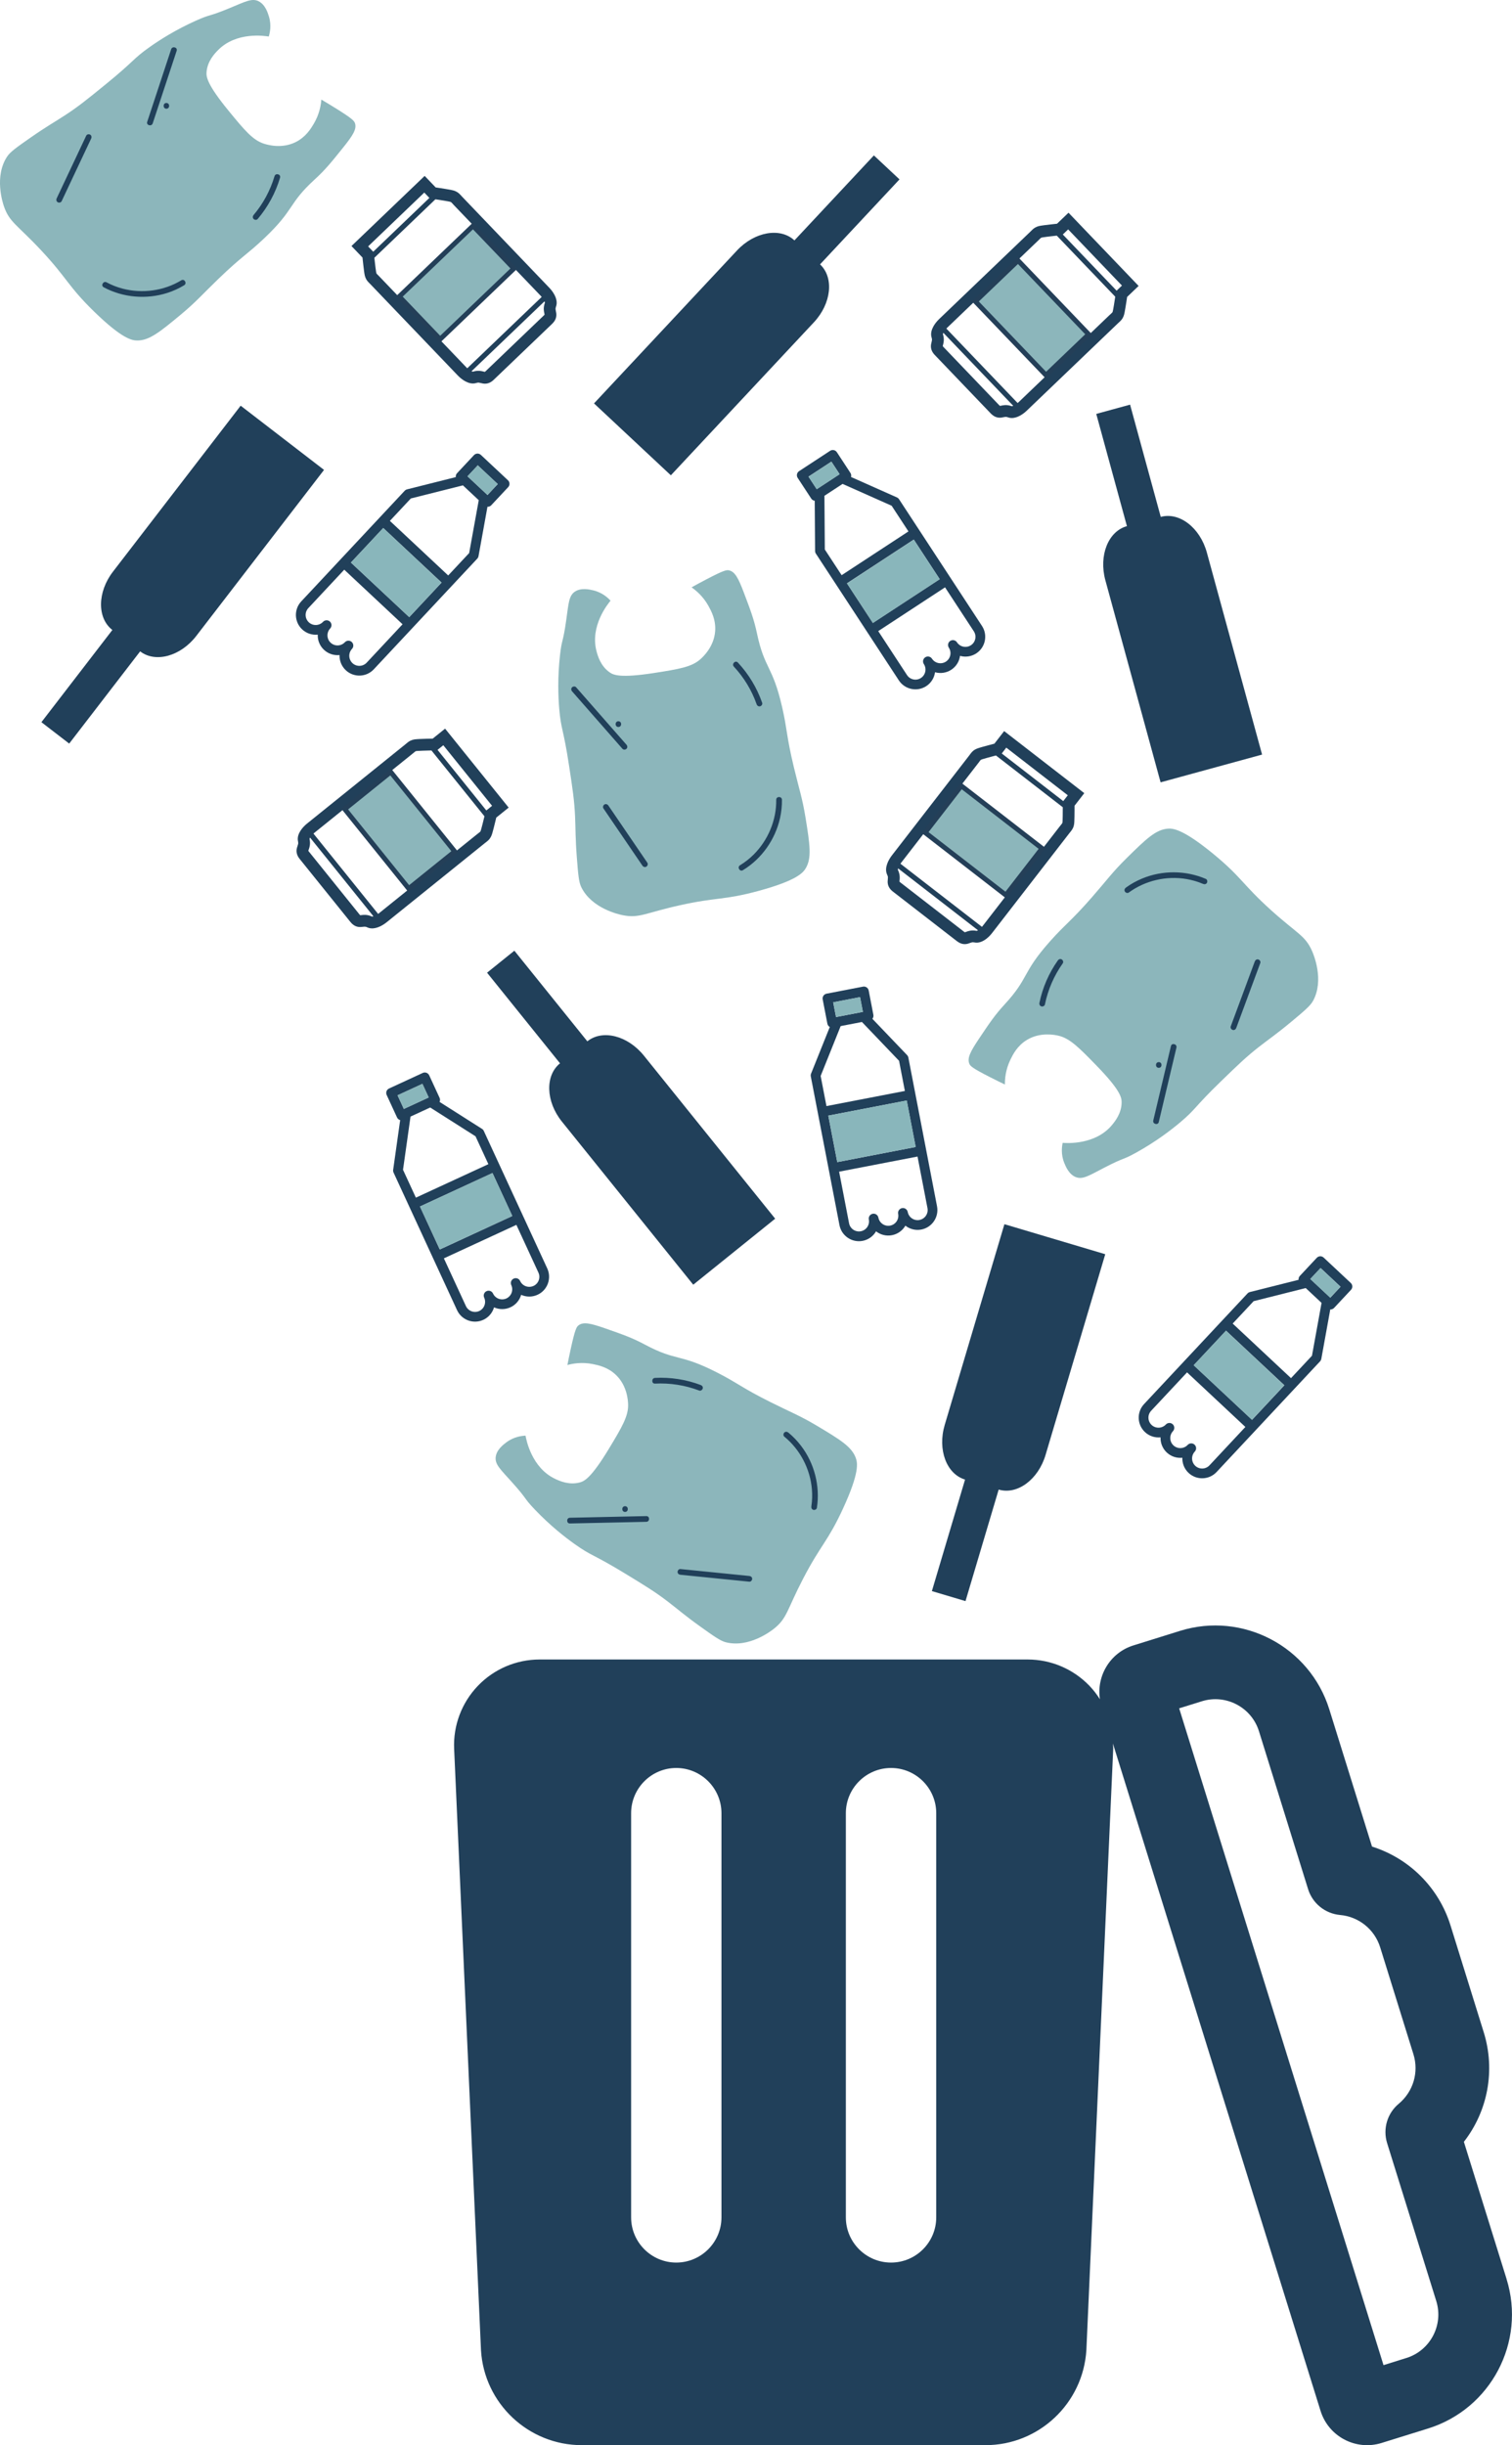 <?xml version="1.0" encoding="UTF-8"?>
<svg id="_2" data-name="2" xmlns="http://www.w3.org/2000/svg" viewBox="0 0 1322.74 2138.2">
  <defs>
    <style>
      .cls-1 {
        fill: #8cb6bb;
      }

      .cls-2 {
        fill: #21405a;
      }

      .cls-3 {
        fill: #243f58;
      }

      .cls-4 {
        fill: #89b6bb;
      }
    </style>
  </defs>
  <path class="cls-2" d="M826.46,1246.08c-6.41,21.56,1.55,42.93,17.8,47.76l-29.02,97.53,29.41,8.75,29.02-97.53c16.25,4.83,34.6-8.71,41.01-30.26l52.23-175.56-88.22-26.25-52.23,175.56Z"/>
  <path class="cls-2" d="M98.82,499.92c-13.72,17.82-13.95,40.63-.52,50.97l-62.07,80.64,24.31,18.71,62.07-80.64c13.43,10.34,35.42,4.28,49.14-13.54l111.72-145.15-72.93-56.14-111.72,145.15Z"/>
  <path class="cls-2" d="M563.24,923.07c-14.11-17.51-36.22-23.09-49.43-12.46l-63.83-79.25-23.89,19.24,63.83,79.25c-13.2,10.63-12.47,33.43,1.64,50.94l114.9,142.65,71.68-57.73-114.9-142.65Z"/>
  <path class="cls-2" d="M1055.79,483.18c-5.93-21.69-23.98-35.64-40.33-31.17l-26.84-98.16-29.59,8.09,26.84,98.16c-16.35,4.47-24.79,25.66-18.86,47.35l48.31,176.68,88.78-24.27-48.31-176.68Z"/>
  <path class="cls-2" d="M712,281.87c15.36-16.42,17.78-39.11,5.4-50.68l69.51-74.32-22.41-20.96-69.51,74.32c-12.38-11.58-34.85-7.65-50.21,8.77l-125.12,133.77,67.22,62.87,125.12-133.77Z"/>
  <path class="cls-2" d="M1318.02,1992.99l-37.38-120.03c20.89-26.83,27.75-62.4,17.38-95.79l-29.05-93.39c-10.39-33.39-36.26-58.79-68.69-69.01l-37.37-119.99c-17.08-54.91-75.68-85.73-130.62-68.63l-40.75,12.71c-20.35,6.33-32.41,26.63-29.3,47.07-2.63-4.14-5.63-8.04-9.05-11.63-14.13-14.77-33.68-23.13-54.11-23.13h-427.01c-20.43,0-39.99,8.36-54.09,23.13-14.13,14.77-21.61,34.67-20.68,55.07l23.49,525.83c2.77,46.55,41.5,83.01,88.19,83.01h353.19c46.64,0,85.4-36.51,88.23-83.23l23.47-525.6c.08-1.61-.24-3.17-.27-4.76l172.65,554.67,9.02,28.96c6.98,22.46,30.92,35.03,53.38,28.04l40.71-12.66c54.94-17.12,85.74-75.68,68.64-130.62ZM631.15,1939.02c0,21.8-17.76,39.53-39.53,39.53s-39.5-17.73-39.5-39.53v-353.44c0-21.77,17.71-39.53,39.5-39.53s39.53,17.76,39.53,39.53v353.44h0ZM819.04,1939.02c0,21.8-17.71,39.53-39.52,39.53s-39.55-17.73-39.55-39.53v-353.44c0-21.77,17.74-39.53,39.55-39.53s39.52,17.76,39.52,39.53v353.44ZM1230.2,2062.03l-19.86,6.22-178.78-574.36,19.9-6.2c21.01-6.52,43.4,5.26,49.92,26.22l42.98,138.1c3.91,12.53,14.94,21.37,27.92,22.58,16.45,1.45,30.25,12.58,35.16,28.35l29.06,93.4c4.91,15.74-.11,32.74-12.85,43.34-10.01,8.31-14.04,21.9-10.17,34.38l43,138.1c6.55,20.99-5.23,43.37-26.26,49.89Z"/>
  <g>
    <path class="cls-2" d="M418.61,486.38l7.84-43.23c1.21.06,2.44-.39,3.33-1.34l14.79-15.81c1.61-1.72,1.52-4.42-.2-6.03l-23.7-22.17c-1.72-1.61-4.42-1.52-6.03.2l-14.79,15.81c-.89.95-1.26,2.21-1.12,3.41l-42.61,10.71c-.79.2-1.51.62-2.07,1.22l-22.11,23.63-34.09,36.45-34.31,36.68c-6.53,6.98-6.16,17.97.82,24.49,3.8,3.56,8.8,5.07,13.61,4.58-.17,4.84,1.67,9.72,5.47,13.28s8.8,5.07,13.61,4.58c-.17,4.84,1.67,9.72,5.47,13.28,6.98,6.53,17.97,6.16,24.49-.82l34.31-36.68,34.09-36.45,22.11-23.63c.56-.6.93-1.35,1.08-2.15ZM417.96,406.94l17.48,16.35-8.96,9.58-.11-.11-17.25-16.13-.11-.11,8.96-9.58h0ZM404.98,424.44l13.85,12.96-8.39,46.22-18.34,19.6-51.02-47.73,18.34-19.6,45.56-11.45ZM358.02,539.67l-51.02-47.73,28.27-30.22,51.02,47.73-28.27,30.22ZM308.35,579.89c-3.54-3.32-3.73-8.9-.42-12.44,1.61-1.72,1.52-4.42-.2-6.03s-4.42-1.52-6.03.2c-3.32,3.54-8.9,3.73-12.44.42s-3.73-8.9-.42-12.44c1.61-1.72,1.52-4.42-.2-6.03s-4.42-1.52-6.03.2c-3.32,3.54-8.9,3.73-12.44.42s-3.73-8.9-.41-12.44l31.4-33.57,51.02,47.73-31.4,33.57c-3.31,3.55-8.9,3.73-12.44.42Z"/>
    <rect class="cls-4" x="311.71" y="480.01" width="69.87" height="41.38" transform="translate(435.51 -101.76) rotate(43.09)"/>
    <rect class="cls-4" x="410.25" y="413.34" width="23.93" height="13.12" transform="translate(400.7 -175.18) rotate(43.09)"/>
  </g>
  <g>
    <path class="cls-2" d="M421.64,987.14l-37.09-23.55c.51-1.1.56-2.4,0-3.59l-9.07-19.66c-.99-2.14-3.52-3.07-5.66-2.08l-29.47,13.6c-2.14.99-3.07,3.52-2.08,5.66l9.07,19.66c.55,1.19,1.57,2,2.74,2.32l-6.13,43.5c-.11.81,0,1.64.35,2.38l13.56,29.38,20.92,45.31,21.05,45.6c4.01,8.68,14.32,12.48,23,8.47,4.73-2.18,8.01-6.24,9.37-10.89,4.42,1.98,9.63,2.11,14.36-.07s8.01-6.24,9.37-10.89c4.42,1.98,9.63,2.11,14.36-.07,8.67-4,12.47-14.32,8.47-23l-21.05-45.6-20.92-45.31-13.56-29.38c-.35-.74-.9-1.37-1.59-1.81ZM347.8,957.82l21.73-10.03,5.5,11.91-.14.06-21.44,9.9-.14.07-5.5-11.91h0ZM359.13,976.43l17.22-7.95,39.65,25.18,11.25,24.37-63.43,29.28-11.25-24.37,6.56-46.51ZM448.17,1063.35l-63.43,29.28-17.34-37.57,63.43-29.28,17.34,37.57ZM466.71,1124.5c-4.41,2.03-9.65.1-11.68-4.3-.99-2.14-3.52-3.07-5.66-2.08s-3.07,3.52-2.08,5.66c2.03,4.41.1,9.65-4.3,11.68s-9.65.1-11.68-4.3c-.99-2.14-3.52-3.07-5.66-2.08s-3.07,3.52-2.08,5.66c2.03,4.41.1,9.65-4.3,11.68s-9.65.1-11.68-4.3l-19.27-41.73,63.43-29.28,19.27,41.73c2.04,4.41.11,9.65-4.3,11.68Z"/>
    <rect class="cls-4" x="372.85" y="1038.51" width="69.87" height="41.38" transform="translate(-406.41 268.45) rotate(-24.78)"/>
    <rect class="cls-4" x="349.45" y="952.2" width="23.93" height="13.12" transform="translate(-368.58 239.76) rotate(-24.78)"/>
  </g>
  <g>
    <path class="cls-2" d="M784.64,434.97l-40.14-17.86c.34-1.16.2-2.46-.52-3.55l-11.86-18.11c-1.29-1.97-3.93-2.52-5.9-1.23l-27.15,17.78c-1.97,1.29-2.52,3.93-1.23,5.9l11.86,18.11c.72,1.09,1.85,1.75,3.05,1.89l.31,43.93c0,.82.25,1.62.7,2.31l17.73,27.07,27.34,41.75,27.51,42.02c5.23,7.99,16,10.24,23.99,5.01,4.36-2.85,7.01-7.35,7.67-12.14,4.66,1.31,9.84.68,14.2-2.17s7.01-7.35,7.67-12.14c4.66,1.31,9.84.68,14.2-2.17,7.99-5.23,10.24-16,5-23.99l-27.51-42.02-27.34-41.75-17.73-27.07c-.45-.69-1.09-1.23-1.84-1.56ZM707.3,416.79l20.02-13.11,7.19,10.98-.13.08-19.76,12.94-.13.09-7.19-10.98h0ZM721.24,433.55l15.87-10.39,42.92,19.09,14.7,22.46-58.45,38.27-14.7-22.46-.34-46.97ZM822.07,506.46l-58.45,38.27-22.67-34.62,58.45-38.27,22.67,34.62ZM849.38,564.24c-4.06,2.66-9.53,1.52-12.19-2.54-1.29-1.97-3.93-2.52-5.9-1.23s-2.52,3.93-1.23,5.9c2.66,4.06,1.52,9.53-2.54,12.19s-9.53,1.52-12.19-2.54c-1.29-1.97-3.93-2.52-5.9-1.23s-2.52,3.93-1.23,5.9c2.66,4.06,1.52,9.53-2.54,12.19s-9.53,1.52-12.18-2.54l-25.18-38.45,58.45-38.27,25.18,38.45c2.66,4.06,1.52,9.53-2.54,12.18Z"/>
    <rect class="cls-4" x="746.58" y="487.6" width="69.87" height="41.38" transform="translate(-150.75 511.13) rotate(-33.21)"/>
    <rect class="cls-4" x="708.94" y="409.17" width="23.93" height="13.12" transform="translate(-109.95 462.81) rotate(-33.21)"/>
  </g>
  <g>
    <path class="cls-2" d="M793.55,922.66l-30.37-31.75c.76-.94,1.12-2.2.87-3.48l-4.1-21.26c-.45-2.31-2.68-3.83-4.99-3.38l-31.87,6.15c-2.31.45-3.83,2.68-3.38,4.99l4.1,21.26c.25,1.28,1.05,2.32,2.1,2.91l-16.38,40.77c-.3.76-.38,1.59-.23,2.4l6.13,31.77,9.45,49,9.51,49.32c1.81,9.38,10.92,15.54,20.3,13.73,5.11-.99,9.27-4.14,11.7-8.32,3.81,2.98,8.85,4.36,13.96,3.37,5.11-.99,9.27-4.14,11.7-8.32,3.81,2.98,8.85,4.36,13.96,3.37,9.38-1.81,15.54-10.92,13.73-20.3l-9.51-49.32-9.45-49-6.13-31.77c-.16-.8-.54-1.55-1.11-2.14ZM728.89,876.5l23.5-4.53,2.49,12.89-.15.03-23.19,4.47-.15.03-2.49-12.89h0ZM735.43,897.29l18.63-3.59,32.47,33.95,5.08,26.36-68.6,13.23-5.08-26.36,17.51-43.59ZM801.06,1003l-68.6,13.23-7.84-40.63,68.6-13.23,7.84,40.63ZM804.41,1066.82c-4.77.92-9.39-2.21-10.31-6.98-.45-2.31-2.68-3.83-4.99-3.38-2.31.45-3.83,2.68-3.38,4.99.92,4.77-2.21,9.39-6.98,10.31-4.77.92-9.39-2.21-10.31-6.98-.45-2.31-2.68-3.83-4.99-3.38s-3.83,2.68-3.38,4.99c.92,4.77-2.21,9.39-6.98,10.31s-9.39-2.21-10.31-6.98l-8.71-45.13,68.6-13.23,8.71,45.13c.92,4.77-2.21,9.39-6.97,10.31Z"/>
    <rect class="cls-4" x="727.91" y="968.62" width="69.87" height="41.38" transform="translate(-173.58 162.4) rotate(-10.92)"/>
    <rect class="cls-4" x="729.92" y="874.11" width="23.93" height="13.12" transform="translate(-153.38 156.47) rotate(-10.92)"/>
  </g>
  <g>
    <path class="cls-2" d="M1155.92,1188.31l7.84-43.23c1.21.06,2.44-.39,3.33-1.34l14.79-15.81c1.61-1.72,1.52-4.42-.2-6.03l-23.7-22.17c-1.72-1.61-4.42-1.52-6.03.2l-14.79,15.81c-.89.95-1.26,2.21-1.12,3.41l-42.61,10.71c-.79.2-1.51.62-2.07,1.22l-22.11,23.63-34.09,36.45-34.31,36.68c-6.53,6.98-6.16,17.97.82,24.49,3.8,3.56,8.8,5.07,13.61,4.58-.17,4.84,1.67,9.72,5.47,13.28s8.8,5.07,13.61,4.58c-.17,4.84,1.67,9.72,5.47,13.28,6.98,6.53,17.97,6.16,24.49-.82l34.31-36.68,34.09-36.45,22.11-23.63c.56-.6.93-1.35,1.08-2.15ZM1155.27,1108.86l17.48,16.35-8.96,9.58-.11-.11-17.25-16.13-.11-.11,8.96-9.58h0ZM1142.29,1126.37l13.85,12.96-8.39,46.22-18.34,19.6-51.02-47.73,18.34-19.6,45.56-11.45ZM1095.33,1241.6l-51.02-47.73,28.27-30.22,51.02,47.73-28.27,30.22ZM1045.66,1281.81c-3.54-3.32-3.73-8.9-.42-12.44,1.61-1.72,1.52-4.42-.2-6.03s-4.42-1.52-6.03.2c-3.32,3.54-8.9,3.73-12.44.42-3.54-3.32-3.73-8.9-.42-12.44,1.61-1.72,1.52-4.42-.2-6.03s-4.42-1.52-6.03.2c-3.32,3.54-8.9,3.73-12.44.42s-3.73-8.9-.41-12.44l31.4-33.57,51.02,47.73-31.4,33.57c-3.31,3.55-8.9,3.73-12.44.42Z"/>
    <rect class="cls-4" x="1049.01" y="1181.93" width="69.87" height="41.38" transform="translate(1113.84 -416.13) rotate(43.09)"/>
    <rect class="cls-4" x="1147.56" y="1115.27" width="23.93" height="13.12" transform="translate(1079.03 -489.54) rotate(43.09)"/>
  </g>
  <g>
    <path class="cls-2" d="M981.85,278.66c.66-1.02,1.13-2.16,1.48-3.33h0c.18-.62.3-1.19.45-1.9.49-2.41,1.1-6.22,1.61-9.51.26-1.65.48-3.16.64-4.25l10.06-9.63-61.32-64.02-10.06,9.63c-1.41.15-3.5.37-5.72.62-1.96.22-4,.47-5.75.7-.88.12-1.68.23-2.38.34-.71.12-1.28.21-1.9.36-1.18.29-2.35.72-3.4,1.33-1.05.61-1.86,1.33-2.5,1.94-.65.63-1.19,1.2-1.91,1.88-2.4,2.3-76.49,73.25-79.61,76.24-1.91,1.84-3.75,4.07-5.14,6.67-.69,1.31-1.27,2.71-1.6,4.3-.32,1.57-.38,3.41.24,5.3.32,1.01.32,1.51.28,2.07-.04.42-.14.89-.32,1.59-.13.52-.31,1.17-.45,2-.22,1.23-.28,3,.3,4.76.56,1.77,1.62,3.32,2.96,4.71l48.89,51.05c.8.83,1.64,1.56,2.56,2.15.81.52,1.69.94,2.6,1.2,1.59.48,3.12.45,4.23.3,1.69-.24,2.61-.54,3.29-.59s1.17-.06,2.31.35c1.86.7,3.69.72,5.28.47,2.4-.39,4.42-1.34,6.29-2.45,1.86-1.12,3.52-2.44,4.96-3.81,3.12-2.99,77.21-73.94,79.61-76.24.72-.69,1.31-1.21,1.97-1.83.64-.61,1.39-1.39,2.04-2.41ZM934.45,200.59l47.06,49.13-4.67,4.47-47.06-49.13,4.67-4.47ZM885.38,355.21l-.2.02c-2.19-.81-4.31-1.07-6.05-.97-1.34.07-2.43.3-3.19.46-.58.12-.97.2-1.16.22h0c-.11-.07-.3-.22-.63-.56l-48.89-51.05c-.31-.33-.46-.53-.53-.65.02-.12.05-.3.13-.61.18-.76.59-2.08.75-3.84.16-1.71-.02-3.8-.72-5.97,0-.04.02-.26.15-.63.06-.17.14-.37.24-.58l61.13,63.83c-.43.17-.81.29-1.02.32ZM970.71,275.46c-2.4,2.3-76.49,73.25-79.61,76.24-.26.25-.54.5-.84.75l-62.36-65.11c.26-.28.52-.57.77-.81,3.12-2.99,77.21-73.94,79.61-76.24.88-.84,1.51-1.5,1.91-1.88.41-.39.52-.45.56-.48.05-.02.14-.09.69-.23.02,0,.47-.1,1.03-.18,2.03-.32,5.86-.78,9.1-1.14,1.08-.12,2.05-.22,2.94-.32l51.13,53.39c-.3,2-.71,4.7-1.12,7.2-.23,1.41-.46,2.74-.66,3.8-.1.53-.19,1-.27,1.35-.07.35-.14.62-.15.63h0c-.17.54-.24.63-.26.67-.03.04-.1.15-.5.54-.4.38-1.08.99-1.96,1.83Z"/>
    <g>
      <rect class="cls-1" x="858.16" y="252.13" width="89.36" height="51.68" transform="translate(479.13 -566.34) rotate(46.24)"/>
      <path class="cls-3" d="M915.01,331.13l-64.76-67.62,40.4-38.69,64.76,67.62-40.4,38.69ZM856.29,263.64l58.86,61.46,34.24-32.79-58.86-61.46-34.24,32.79Z"/>
    </g>
  </g>
  <g>
    <path class="cls-2" d="M938.72,724c.5-1.1.8-2.31.97-3.51h0c.09-.64.12-1.22.16-1.94.13-2.46.17-6.31.19-9.65.01-1.67,0-3.19,0-4.3l8.52-11.01-70.1-54.27-8.53,11.01c-1.37.35-3.4.88-5.56,1.46-1.9.51-3.89,1.05-5.58,1.54-.85.25-1.63.48-2.31.69-.69.22-1.24.4-1.83.64-1.13.46-2.22,1.05-3.16,1.82-.95.76-1.64,1.59-2.18,2.29-.55.71-1,1.36-1.61,2.14-2.03,2.63-64.84,83.75-67.48,87.16-1.61,2.1-3.11,4.58-4.1,7.36-.49,1.39-.86,2.87-.94,4.49-.08,1.6.13,3.43,1.02,5.2.47.95.54,1.45.58,2,.02.42,0,.9-.08,1.62-.05.54-.13,1.2-.15,2.05-.03,1.24.16,3,.99,4.66.82,1.67,2.1,3.05,3.62,4.23l55.89,43.27c.91.71,1.85,1.3,2.85,1.75.88.39,1.81.68,2.75.81,1.64.24,3.16-.02,4.23-.33,1.64-.49,2.5-.92,3.17-1.07s1.14-.23,2.34,0c1.94.42,3.76.17,5.29-.32,2.31-.74,4.18-1.98,5.86-3.35,1.67-1.38,3.12-2.93,4.34-4.5,2.64-3.41,65.45-84.53,67.48-87.16.61-.79,1.12-1.39,1.67-2.1.54-.7,1.17-1.58,1.67-2.68ZM880.33,653.79l53.8,41.65-3.96,5.11-53.8-41.65,3.96-5.11ZM854.61,813.96l-.19.05c-2.28-.48-4.42-.42-6.13-.07-1.31.27-2.36.65-3.09.93-.55.2-.93.34-1.12.39h0c-.12-.06-.33-.17-.7-.46l-55.89-43.27c-.36-.28-.53-.46-.62-.56,0-.12,0-.3.04-.62.07-.77.28-2.15.17-3.91-.1-1.72-.58-3.75-1.59-5.8,0-.04-.02-.26.05-.65.03-.18.08-.39.15-.61l69.88,54.1c-.4.23-.76.41-.97.47ZM927.23,722.48c-2.03,2.63-64.84,83.75-67.48,87.16-.22.29-.47.58-.72.86l-71.29-55.19c.22-.31.43-.64.65-.92,2.64-3.41,65.45-84.53,67.48-87.16.75-.97,1.28-1.71,1.61-2.14.35-.45.45-.53.48-.56.04-.03.13-.11.65-.33.02-.01.45-.17.99-.33,1.96-.62,5.68-1.64,8.83-2.47,1.05-.28,2-.53,2.86-.75l58.45,45.25c0,2.03-.01,4.75-.05,7.28-.02,1.42-.05,2.78-.09,3.86-.02.54-.04,1.01-.06,1.38-.02.36-.05.63-.05.65h0c-.08.55-.14.66-.16.7-.02.04-.07.16-.42.61-.34.44-.93,1.14-1.67,2.1Z"/>
    <g>
      <rect class="cls-1" x="815.8" y="709.15" width="89.36" height="51.68" transform="translate(630.03 -372.95) rotate(37.75)"/>
      <path class="cls-3" d="M880.37,785.76l-74.03-57.31,34.25-44.23,74.03,57.31-34.25,44.23ZM812.32,727.68l67.29,52.09,29.03-37.49-67.29-52.09-29.03,37.49Z"/>
    </g>
  </g>
  <g>
    <path class="cls-2" d="M428.34,733.52c.74-.96,1.32-2.06,1.76-3.19h0c.23-.61.4-1.16.61-1.85.69-2.36,1.63-6.1,2.42-9.34.4-1.62.75-3.11,1.01-4.18l10.85-8.74-55.61-69.04-10.85,8.74c-1.42.03-3.52.07-5.75.13-1.97.05-4.02.12-5.79.2-.88.04-1.69.09-2.4.14-.72.05-1.3.1-1.93.2-1.2.19-2.4.51-3.5,1.03-1.1.52-1.97,1.16-2.65,1.72-.7.57-1.29,1.09-2.07,1.71-2.59,2.08-82.48,66.43-85.84,69.14-2.06,1.67-4.09,3.74-5.69,6.21-.8,1.24-1.5,2.59-1.96,4.15-.45,1.54-.67,3.36-.21,5.3.23,1.04.19,1.53.1,2.08-.07.41-.22.87-.46,1.56-.17.51-.41,1.14-.62,1.96-.32,1.2-.54,2.96-.11,4.77.41,1.81,1.33,3.45,2.55,4.95l44.34,55.05c.72.9,1.5,1.69,2.37,2.36.76.59,1.61,1.08,2.48,1.42,1.54.61,3.07.71,4.19.66,1.71-.1,2.65-.31,3.33-.3s1.17.04,2.27.55c1.79.86,3.62,1.03,5.22.92,2.42-.19,4.52-.96,6.48-1.9,1.94-.96,3.72-2.13,5.27-3.37,3.36-2.71,83.26-67.06,85.84-69.14.78-.62,1.41-1.09,2.11-1.66.69-.55,1.5-1.26,2.24-2.22ZM387.81,651.68l42.67,52.98-5.03,4.06-42.67-52.98,5.03-4.06ZM325.67,801.52h-.2c-2.11-1-4.2-1.43-5.94-1.48-1.34-.05-2.45.09-3.22.18-.58.07-.98.11-1.18.12h0c-.1-.08-.28-.24-.58-.61l-44.34-55.05c-.28-.35-.41-.57-.47-.69.03-.12.07-.29.18-.59.24-.74.77-2.02,1.07-3.76.3-1.69.31-3.78-.21-6.01,0-.04.04-.25.2-.62.07-.17.17-.36.28-.56l55.44,68.83c-.44.13-.83.22-1.05.23ZM417.52,729.37c-2.59,2.08-82.48,66.43-85.84,69.14-.28.23-.59.45-.9.67l-56.55-70.22c.28-.26.56-.52.84-.74,3.36-2.71,83.26-67.06,85.84-69.14.95-.77,1.64-1.37,2.07-1.71.44-.35.56-.41.6-.43.05-.02.15-.08.71-.17.03,0,.48-.06,1.04-.1,2.05-.15,5.91-.27,9.16-.35,1.09-.03,2.07-.05,2.95-.07l46.37,57.57c-.47,1.97-1.11,4.62-1.74,7.07-.35,1.38-.69,2.69-.99,3.73-.14.52-.28.98-.38,1.33-.1.35-.19.6-.2.62h0c-.21.52-.29.61-.32.65-.03.04-.11.14-.55.5-.43.35-1.16.89-2.11,1.66Z"/>
    <g>
      <rect class="cls-1" x="305" y="700.22" width="89.36" height="51.68" transform="translate(695.8 -1.7) rotate(51.15)"/>
      <path class="cls-3" d="M357.26,780.06l-58.73-72.91,43.57-35.09,58.73,72.91-43.57,35.09ZM304.53,707.8l53.38,66.27,36.93-29.74-53.38-66.27-36.93,29.74Z"/>
    </g>
  </g>
  <g>
    <path class="cls-2" d="M400.11,168.07c-1.02-.66-2.16-1.13-3.33-1.48h-.01c-.61-.18-1.18-.3-1.88-.45-2.41-.49-6.22-1.1-9.51-1.61-1.65-.26-3.16-.48-4.25-.64l-9.63-10.06-64.02,61.32,9.63,10.06c.15,1.41.37,3.5.62,5.72.22,1.96.47,4,.7,5.75.12.88.23,1.68.34,2.38.12.71.21,1.28.36,1.9.29,1.18.72,2.35,1.33,3.4.61,1.05,1.33,1.86,1.94,2.5.63.65,1.2,1.19,1.88,1.91,2.3,2.4,73.25,76.49,76.24,79.61,1.84,1.91,4.07,3.75,6.67,5.14,1.31.69,2.71,1.27,4.3,1.6,1.57.32,3.41.38,5.3-.24,1.01-.32,1.51-.32,2.07-.28.42.04.89.14,1.59.32.52.13,1.17.31,2,.45,1.23.22,3,.28,4.76-.3,1.77-.56,3.32-1.62,4.71-2.96l51.05-48.89c.83-.8,1.56-1.64,2.15-2.56.52-.81.94-1.69,1.2-2.6.48-1.59.45-3.12.3-4.23-.24-1.69-.54-2.61-.59-3.29s-.06-1.17.35-2.31c.7-1.86.72-3.69.47-5.28-.39-2.4-1.34-4.42-2.45-6.29-1.12-1.86-2.44-3.52-3.81-4.96-2.99-3.12-73.94-77.21-76.24-79.61-.69-.72-1.21-1.31-1.83-1.97-.61-.64-1.39-1.39-2.41-2.04ZM322.04,215.46l49.13-47.06,4.47,4.67-49.13,47.06-4.47-4.67ZM476.67,264.54l.02.2c-.81,2.19-1.07,4.31-.97,6.05.07,1.34.3,2.43.46,3.19.12.58.2.97.22,1.16h0c-.07.11-.22.3-.56.63l-51.05,48.89c-.33.31-.53.46-.65.53-.12-.02-.3-.05-.61-.13-.76-.18-2.08-.59-3.84-.75-1.71-.16-3.8.02-5.97.72-.04,0-.26-.02-.63-.15-.17-.06-.37-.14-.58-.24l63.83-61.13c.17.43.29.81.32,1.02ZM396.91,179.21c2.3,2.4,73.25,76.49,76.24,79.61.25.26.5.54.75.84l-65.11,62.36c-.28-.26-.57-.52-.81-.77-2.99-3.12-73.94-77.21-76.24-79.61-.84-.88-1.5-1.51-1.88-1.91-.39-.41-.45-.52-.48-.56-.02-.05-.09-.14-.23-.69,0-.02-.1-.47-.18-1.03-.32-2.03-.78-5.86-1.14-9.1-.12-1.08-.22-2.05-.32-2.94l53.39-51.13c2,.3,4.7.71,7.2,1.12,1.41.23,2.74.46,3.8.66.53.1,1,.19,1.35.27.35.07.62.14.63.15h0c.55.16.64.23.68.26.04.03.15.1.54.5.38.4.99,1.08,1.83,1.96Z"/>
    <g>
      <rect class="cls-1" x="354.74" y="221.24" width="89.36" height="51.68" transform="translate(-59.94 344.9) rotate(-43.76)"/>
      <path class="cls-3" d="M452.58,234.9l-67.62,64.76-38.69-40.4,67.62-64.76,38.69,40.4ZM385.09,293.63l61.46-58.86-32.79-34.24-61.46,58.86,32.79,34.24Z"/>
    </g>
  </g>
  <g>
    <path class="cls-1" d="M502.96,517.35c-5.36,3.59-5.52,10.19-7.6,24.89-2.96,20.95-3.82,15.94-5.47,30.84-2.18,19.64-1.53,35.97-.68,46.4,1.52,18.53,3.56,16.94,8.61,50.03,3.09,20.22,4.63,30.33,5.26,44.27.5,11.09.25,19.21,1.55,36.06,1.1,14.17,1.69,21.35,3.78,25.72,9.02,18.84,33,24.06,36.17,24.71,14.65,2.98,19.61-1.84,50.03-8.61,32.78-7.3,38.48-4.25,69.45-12.72,33.36-9.12,38.61-15.9,40.88-19.78,5.29-9.03,3.54-20.73-.18-43.77-2.87-17.8-5.75-25.56-10.34-44.77-6.64-27.74-5.57-32.12-10.2-52.3-8.4-36.62-15.34-32.97-21.98-64.33-2.62-12.36-5.59-20.19-11.53-35.84-4.77-12.57-7.72-18.19-12.86-19.38-2.19-.51-4.58-.16-20.1,7.96-5.2,2.72-9.55,5.1-12.75,6.88,3.69,2.56,10.15,7.78,14.95,16.57,2.25,4.12,6.41,11.74,5.69,21.68-.99,13.7-10.56,22.45-12.68,24.39-7.64,6.99-18.77,8.84-40.74,12.25-29.71,4.62-35.59,1.75-38.87-.54-8.02-5.59-10.46-14.63-11.46-18.33-5.97-22.13,9.96-41.64,12.24-44.34-2.02-2.23-7.05-7.13-15.09-9.04-3.25-.77-10.65-2.53-16.1,1.12Z"/>
    <path class="cls-2" d="M649.93,760.94c16.41-9.94,28.29-26.83,32.46-45.53,1.17-5.25,1.75-10.64,1.67-16.02-.05-3.21-5.05-3.22-5,0,.26,17.86-7.2,35.45-19.85,48.01-3.57,3.54-7.51,6.63-11.81,9.23-2.75,1.67-.24,5.99,2.52,4.32h0Z"/>
    <path class="cls-2" d="M566.32,754.45c-11.37-16.68-22.75-33.37-34.12-50.05-.76-1.11-2.2-1.61-3.42-.9-1.1.65-1.66,2.3-.9,3.42,11.37,16.68,22.75,33.37,34.12,50.05.76,1.11,2.2,1.61,3.42.9,1.1-.65,1.66-2.3.9-3.42h0Z"/>
    <path class="cls-2" d="M641.99,582.93c8.83,9.47,15.66,20.73,19.94,32.96.45,1.27,1.71,2.12,3.08,1.75,1.24-.34,2.19-1.8,1.75-3.08-4.57-13.06-11.79-25.04-21.22-35.16-2.2-2.36-5.73,1.18-3.54,3.54h0Z"/>
    <path class="cls-2" d="M540.97,635.72c3.22,0,3.22-5,0-5s-3.22,5,0,5h0Z"/>
    <path class="cls-2" d="M500.47,604.56c11.46,13.06,22.91,26.13,34.37,39.19,3.23,3.69,6.47,7.38,9.7,11.06.89,1.02,2.62.91,3.54,0,1.01-1.01.89-2.52,0-3.54-11.46-13.06-22.91-26.13-34.37-39.19-3.23-3.69-6.47-7.38-9.7-11.06-.89-1.02-2.62-.91-3.54,0-1.01,1.01-.89,2.52,0,3.54h0Z"/>
  </g>
  <g>
    <path class="cls-1" d="M226.14,1.03c-5.81-2.8-11.58.41-25.31,6.08-19.55,8.08-15.68,4.8-29.35,10.92-18.03,8.08-31.78,16.92-40.33,22.95-15.2,10.7-12.79,11.66-38.75,32.8-15.86,12.92-23.79,19.37-35.48,26.99-9.3,6.06-16.43,9.96-30.29,19.63-11.66,8.14-17.54,12.29-20.25,16.31-11.66,17.33-4,40.65-2.95,43.7,4.86,14.13,11.53,15.96,32.8,38.75,22.91,24.55,23.18,31,46.19,53.4,24.78,24.12,33.29,25.21,37.78,25.2,10.47-.02,19.66-7.47,37.63-22.36,13.88-11.51,19.11-17.92,33.34-31.62,20.54-19.79,24.86-21.1,39.9-35.32,27.3-25.82,20.63-29.94,44.29-51.57,9.33-8.53,14.56-15.06,25.04-28.12,8.41-10.49,11.76-15.88,10.18-20.91-.68-2.15-2.19-4.03-17.06-13.28-4.99-3.1-9.24-5.64-12.4-7.5-.34,4.48-1.56,12.69-6.7,21.29-2.41,4.03-6.86,11.48-15.8,15.91-12.31,6.09-24.7,2.29-27.45,1.45-9.89-3.04-17.14-11.7-31.22-28.9-19.05-23.26-19.56-29.79-19.25-33.77.75-9.74,7.31-16.44,9.99-19.17,16.04-16.37,40.94-12.53,44.43-11.94.89-2.87,2.57-9.7.13-17.59-.99-3.19-3.23-10.46-9.13-13.31Z"/>
    <path class="cls-2" d="M90.72,251.22c16.9,9.1,37.44,10.79,55.69,4.92,5.14-1.65,10.09-3.9,14.7-6.7,2.75-1.67.24-5.99-2.52-4.32-15.23,9.26-34.12,11.78-51.33,7.28-4.88-1.28-9.58-3.11-14.02-5.5-2.83-1.53-5.36,2.79-2.52,4.32h0Z"/>
    <path class="cls-2" d="M53.92,175.95c8.61-18.26,17.22-36.53,25.83-54.79.58-1.22.34-2.7-.9-3.42-1.09-.64-2.84-.33-3.42.9-8.61,18.26-17.22,36.53-25.83,54.79-.58,1.22-.34,2.7.9,3.42,1.09.64,2.84.33,3.42-.9h0Z"/>
    <path class="cls-2" d="M240.16,154.07c-3.68,12.41-9.91,24.02-18.27,33.91-.87,1.03-1.01,2.52,0,3.54.89.89,2.66,1.04,3.54,0,8.94-10.56,15.62-22.85,19.56-36.11.92-3.09-3.91-4.41-4.82-1.33h0Z"/>
    <path class="cls-2" d="M145.56,95.06c3.22,0,3.22-5,0-5s-3.22,5,0,5h0Z"/>
    <path class="cls-2" d="M149.73,43.08c-5.45,16.5-10.89,33-16.34,49.5-1.54,4.66-3.08,9.32-4.61,13.97-1.01,3.06,3.82,4.38,4.82,1.33,5.45-16.5,10.89-33,16.34-49.5,1.54-4.66,3.08-9.32,4.61-13.97,1.01-3.06-3.82-4.38-4.82-1.33h0Z"/>
  </g>
  <g>
    <path class="cls-1" d="M941.26,1029.38c6.03,2.29,11.5-1.4,24.69-8.22,18.79-9.72,15.21-6.12,28.31-13.4,17.27-9.6,30.21-19.58,38.22-26.32,14.22-11.97,11.75-12.72,35.8-36,14.7-14.23,22.04-21.34,33.04-29.93,8.75-6.83,15.52-11.33,28.5-22.15,10.92-9.1,16.42-13.74,18.78-17.98,10.13-18.26.5-40.84-.8-43.79-6.05-13.67-12.86-14.92-36-35.8-24.93-22.49-25.75-28.91-50.59-49.25-26.76-21.91-35.32-22.27-39.8-21.87-10.43.92-18.95,9.13-35.57,25.5-12.85,12.65-17.51,19.49-30.51,34.36-18.77,21.48-22.96,23.15-36.73,38.61-24.99,28.06-17.99,31.6-39.72,55.18-8.56,9.29-13.22,16.25-22.54,30.16-7.48,11.17-10.36,16.83-8.35,21.71.86,2.08,2.53,3.83,18.13,11.77,5.23,2.66,9.69,4.83,12.99,6.41-.05-4.49.46-12.77,4.85-21.78,2.05-4.22,5.85-12.03,14.38-17.2,11.74-7.12,24.42-4.39,27.22-3.79,10.12,2.18,18.08,10.19,33.58,26.12,20.97,21.54,22.04,28,22.07,32,.09,9.77-5.87,17-8.31,19.96-14.58,17.68-39.72,15.99-43.24,15.7-.64,2.94-1.73,9.88,1.37,17.54,1.26,3.1,4.11,10.15,10.24,12.48Z"/>
    <path class="cls-2" d="M1054.95,768.61c-17.59-7.61-38.06-7.72-55.77-.36-5.04,2.1-9.81,4.71-14.22,7.94-1.09.8-1.63,2.17-.9,3.42.63,1.07,2.32,1.7,3.42.9,14.37-10.52,33-14.83,50.55-11.8,4.93.85,9.8,2.23,14.39,4.22,1.24.54,2.68.37,3.42-.9.62-1.06.35-2.88-.9-3.42h0Z"/>
    <path class="cls-2" d="M1097.72,840.77c-7.01,18.93-14.03,37.87-21.04,56.8-.47,1.27.52,2.74,1.75,3.08,1.4.38,2.6-.48,3.08-1.75,7.01-18.93,14.03-37.87,21.04-56.8.47-1.27-.52-2.74-1.75-3.08-1.4-.38-2.6.48-3.08,1.75h0Z"/>
    <path class="cls-2" d="M914.14,878.31c2.66-12.93,7.96-25.13,15.6-35.9.78-1.1.2-2.78-.9-3.42-1.25-.73-2.64-.21-3.42.9-7.85,11.08-13.37,23.8-16.1,37.1-.27,1.32.38,2.7,1.75,3.08,1.24.34,2.8-.42,3.08-1.75h0Z"/>
    <path class="cls-2" d="M1013.71,933.79c3.22,0,3.22-5,0-5s-3.22,5,0,5h0Z"/>
    <path class="cls-2" d="M1013.74,981.15c4.01-16.91,8.03-33.81,12.04-50.72l3.4-14.32c.74-3.13-4.08-4.46-4.82-1.33-4.01,16.91-8.03,33.81-12.04,50.72l-3.4,14.32c-.74,3.13,4.08,4.46,4.82,1.33h0Z"/>
  </g>
  <g>
    <path class="cls-1" d="M433.63,1274.22c-.7,6.41,4.25,10.78,14.18,21.83,14.14,15.74,9.75,13.18,20.09,24.02,13.64,14.3,26.56,24.31,35.09,30.36,15.16,10.75,15.27,8.17,43.85,25.58,17.47,10.64,26.2,15.96,37.29,24.44,8.82,6.75,14.87,12.17,28.61,22,11.56,8.27,17.44,12.43,22.13,13.64,20.22,5.21,39.65-9.8,42.18-11.81,11.7-9.3,11.2-16.2,25.58-43.85,15.49-29.79,21.49-32.2,34.92-61.36,14.47-31.41,12.66-39.79,11.15-44.03-3.52-9.86-13.6-16.04-33.63-28.01-15.48-9.25-23.27-12.04-40.94-20.88-25.51-12.76-28.18-16.39-46.61-25.83-33.45-17.12-35.11-9.46-63.4-24.54-11.15-5.95-19.05-8.7-34.86-14.22-12.69-4.43-18.9-5.79-23.11-2.61-1.8,1.35-3.07,3.41-6.83,20.51-1.26,5.74-2.24,10.6-2.93,14.19,4.34-1.18,12.48-2.77,22.3-.79,4.6.93,13.11,2.64,20.27,9.59,9.85,9.57,10.4,22.52,10.52,25.39.44,10.34-5.31,20.06-16.82,39.08-15.57,25.72-21.55,28.38-25.41,29.42-9.43,2.55-17.93-1.4-21.41-3.02-20.78-9.66-25.48-34.41-26.08-37.89-3.01.12-10,.81-16.63,5.74-2.68,2-8.79,6.53-9.5,13.05Z"/>
    <path class="cls-2" d="M714.63,1318.57c2.94-18.98-2.15-38.87-13.79-54.16-3.28-4.31-6.99-8.23-11.18-11.66-1.05-.85-2.51-1.02-3.54,0-.88.88-1.05,2.68,0,3.54,13.79,11.25,22.64,28.18,24.14,45.92.42,5,.31,10.07-.46,15.03-.21,1.33.34,2.69,1.75,3.08,1.19.33,2.87-.4,3.08-1.75h0Z"/>
    <path class="cls-2" d="M655.52,1378.14c-20.09-2.02-40.18-4.04-60.27-6.06-1.35-.14-2.5,1.25-2.5,2.5,0,1.46,1.15,2.36,2.5,2.5,20.09,2.02,40.18,4.04,60.27,6.06,1.35.14,2.5-1.25,2.5-2.5,0-1.46-1.15-2.36-2.5-2.5h0Z"/>
    <path class="cls-2" d="M573.04,1209.93c13.18-.68,26.31,1.38,38.65,6.06,1.26.48,2.74-.53,3.08-1.75.39-1.4-.48-2.6-1.75-3.08-12.71-4.81-26.41-6.94-39.98-6.23-3.2.17-3.22,5.17,0,5h0Z"/>
    <path class="cls-2" d="M546.81,1322.13c3.22,0,3.22-5,0-5s-3.22,5,0,5h0Z"/>
    <path class="cls-2" d="M498.59,1332.22c17.37-.37,34.74-.74,52.12-1.12,4.9-.11,9.81-.21,14.71-.32,3.21-.07,3.22-5.07,0-5-17.37.37-34.74.74-52.12,1.12l-14.71.32c-3.21.07-3.22,5.07,0,5h0Z"/>
  </g>
</svg>